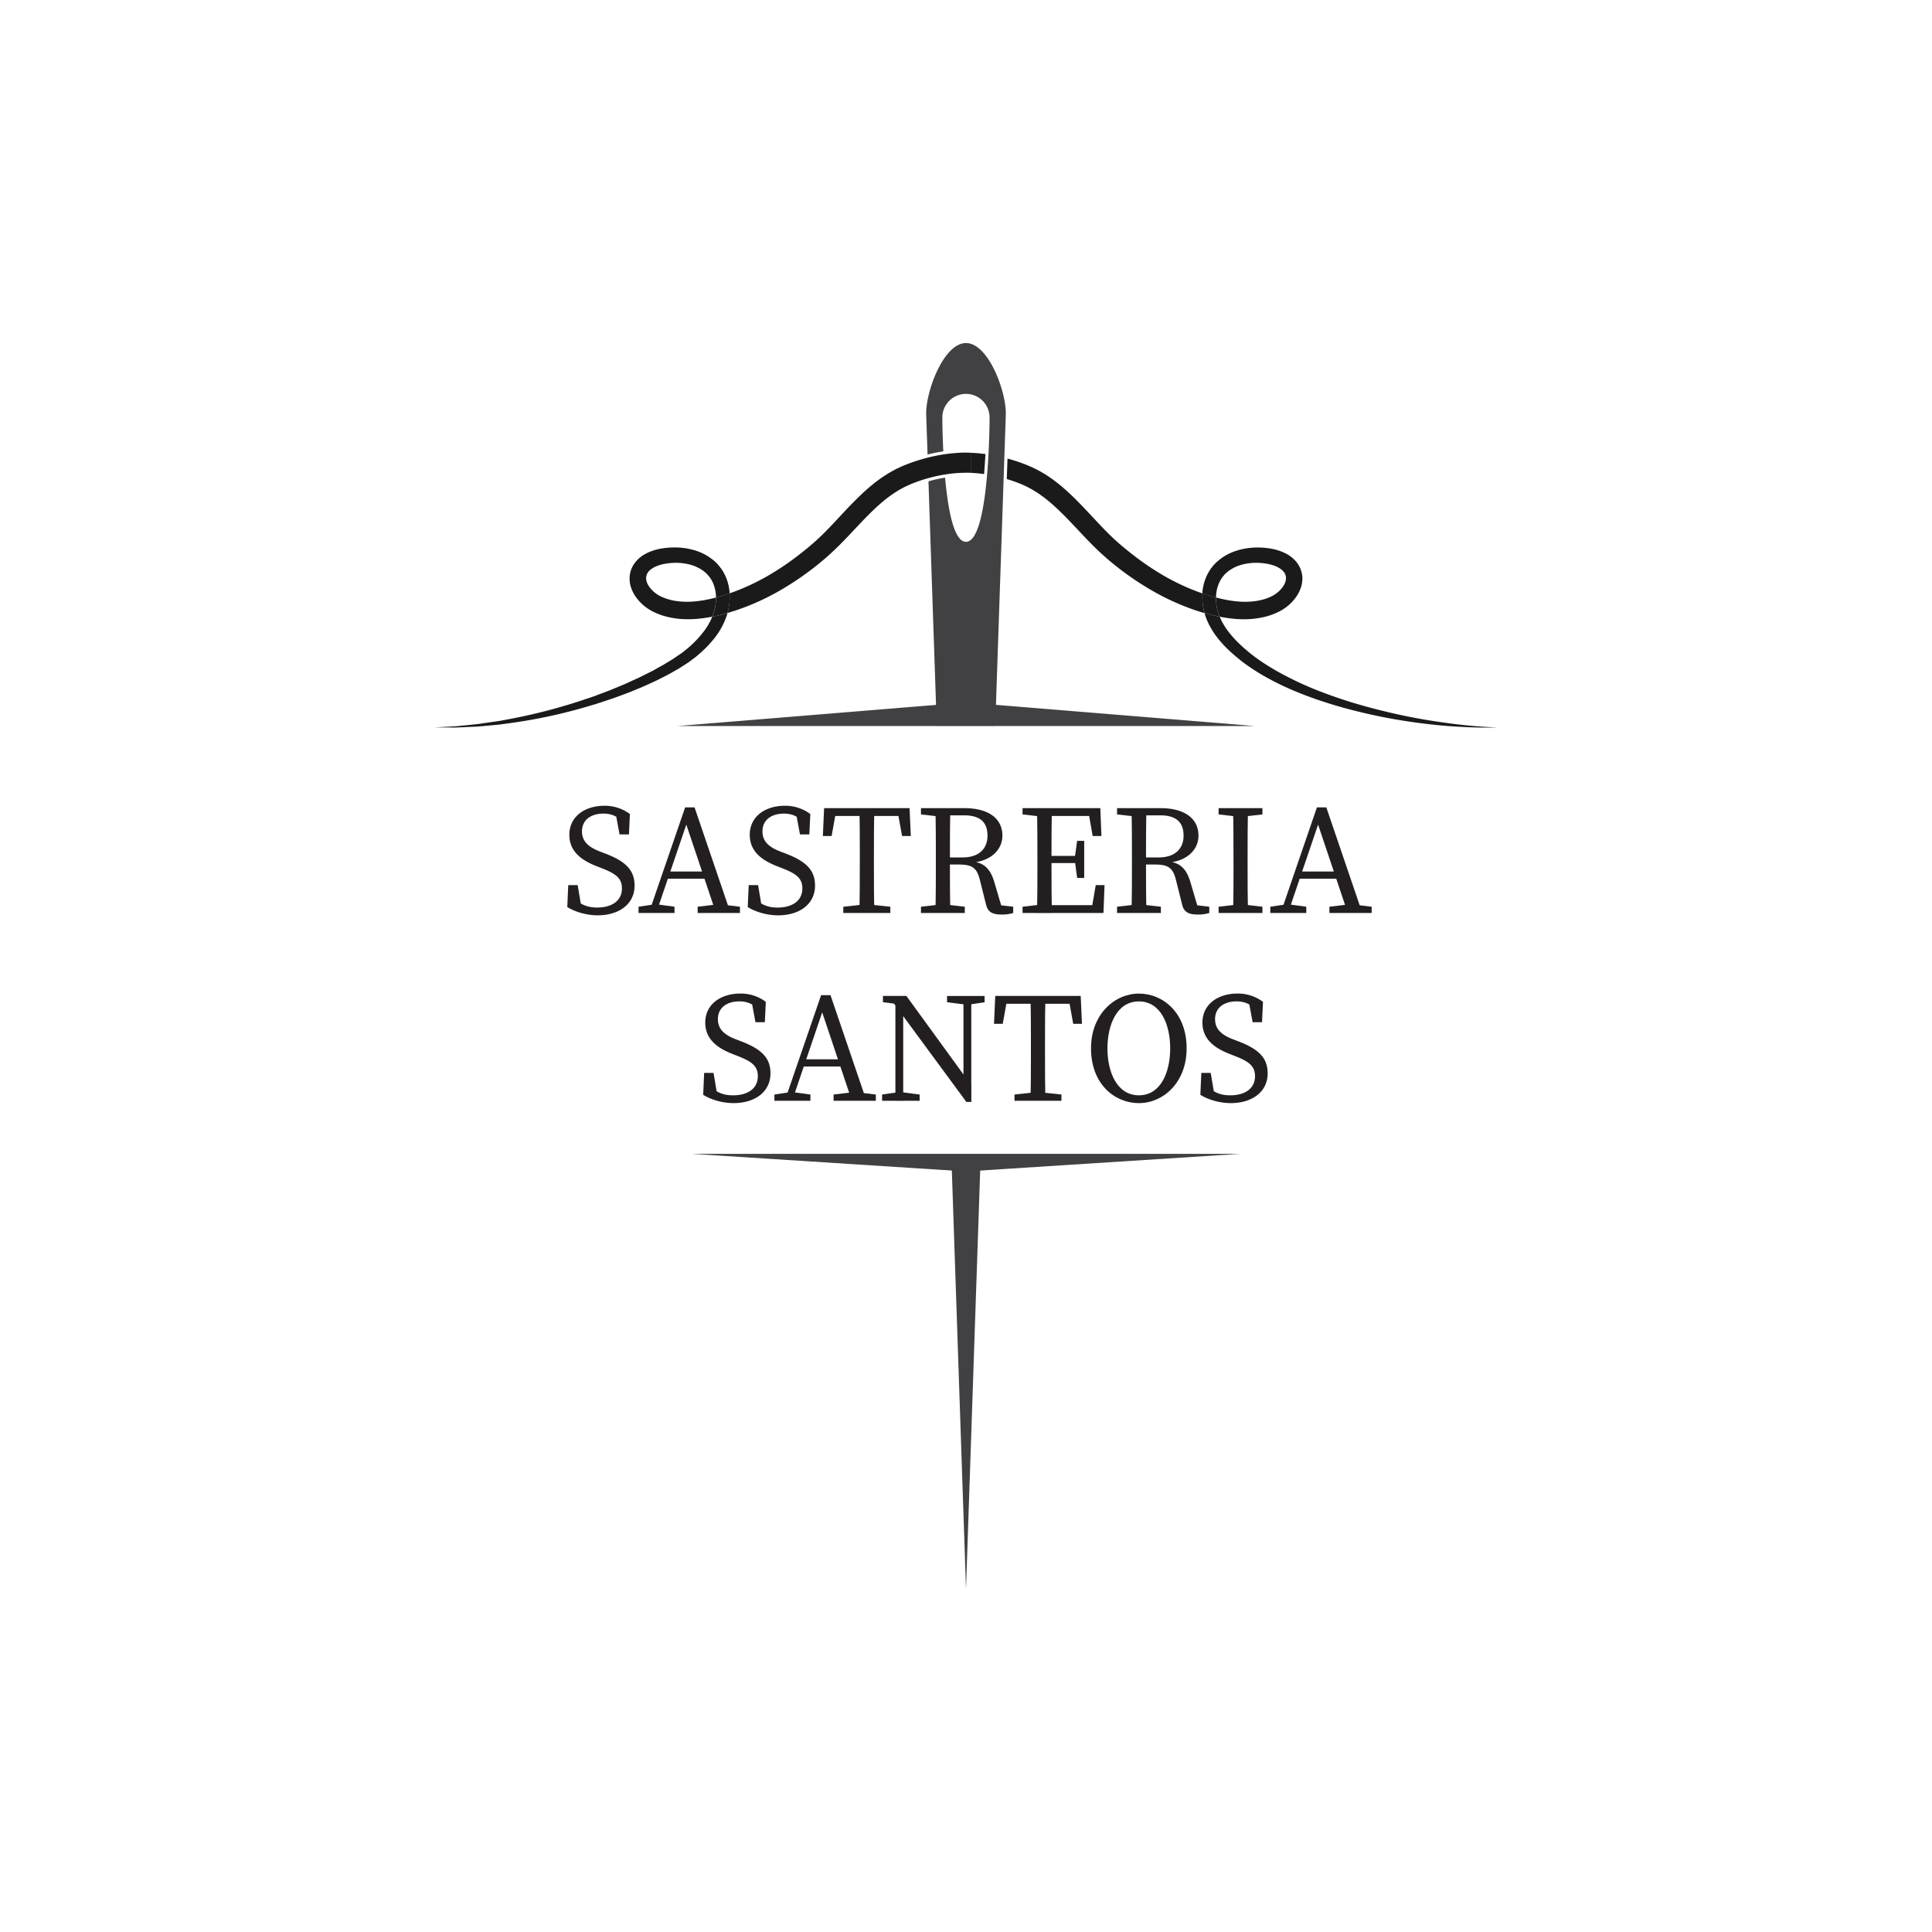 <svg id="Layer_1" data-name="Layer 1" xmlns="http://www.w3.org/2000/svg" viewBox="0 0 2000 2000"><defs><style>.cls-1{fill:none;}.cls-2{fill:#414042;}.cls-3{fill:#1a1a1a;}.cls-4{fill:#231f20;}</style></defs><rect class="cls-1" width="2000" height="2000"/><polygon class="cls-2" points="984.75 1194.46 1000.01 1644.87 1015.27 1194.46 984.75 1194.46"/><polygon class="cls-2" points="1030.28 751.57 1298.77 751.57 1024.46 729.15 1030.28 751.57"/><polygon class="cls-2" points="969.73 751.57 701.25 751.57 975.55 729.15 969.73 751.57"/><polygon class="cls-2" points="1015.27 1194.46 1283.76 1194.46 1009.45 1212.08 1015.27 1194.46"/><polygon class="cls-2" points="984.75 1194.46 716.26 1194.46 990.57 1212.08 984.75 1194.46"/><path class="cls-1" d="M1266.89,620.49c3,.61,5.92,1.15,8.87,1.53,11.79,1.65,23.48,1.25,33.85-2l1.74-.62c.61-.23,1.1-.35,1.88-.71l2.17-.95.53-.24.19-.08,0,0,.81-.42a34,34,0,0,0,6.1-4.11c3.73-3.18,6.62-7.21,7.69-10.94.09-.46.24-.93.32-1.38s.11-.89.17-1.33a9,9,0,0,1,0-1.27,2.07,2.07,0,0,1,0-.74s0-.19-.07-.39l-.16-.56-.32-1.11a.68.68,0,0,0,0-.1l-.07-.17-.24-.6c-.2-.39-.41-.76-.62-1.15s-.46-.75-.78-1.1c-2.26-2.92-6.47-5.4-11.27-6.91-1.17-.38-2.5-.76-3.62-1l-.89-.2-1.11-.22-.55-.1-.38-.07-1-.14-2-.3-2-.19c-1.32-.16-2.65-.17-4-.24a57,57,0,0,0-15.51,1.63,40.7,40.7,0,0,0-13.51,5.92c-.48.35-1,.66-1.46,1l-1.36,1.13-.69.56-.55.54-1.11,1.07a4.8,4.8,0,0,0-.64.71l-.69.83-.69.83-.35.41-.07.09v0a31.45,31.45,0,0,0-1.9,2.9,37.7,37.7,0,0,0-4.78,18.31l3.6.92C1263.92,619.82,1265.4,620.21,1266.89,620.49Z"/><path class="cls-1" d="M739.09,606.22a34.11,34.11,0,0,0-1.31-3.26L737,601.4c-.25-.5-.52-.89-.77-1.35l-.38-.67-.61-.88-.62-.89-.3-.44c-.15-.21.12.18-.13-.14-.78-.86-1.42-1.83-2.29-2.62a24.25,24.25,0,0,0-2.58-2.37c-.46-.37-.88-.78-1.37-1.12l-1.48-1a41.34,41.34,0,0,0-13.59-5.77,56.45,56.45,0,0,0-15.53-1.49l-2,.08c-.65,0-1.25.12-1.87.18s-1.16.07-2,.2l-2.23.33a45.85,45.85,0,0,0-7.38,1.79c-4.76,1.58-8.87,4.1-11,7l-.37.56a2.56,2.56,0,0,0-.3.48,6,6,0,0,0-.58,1.15l-.34.8c.06-.13-.07.24,0,.19l-.07.31a4.7,4.7,0,0,0-.28,1.22,11.41,11.41,0,0,0,.44,5.24c1.15,3.76,4.17,7.75,7.93,10.87l1.44,1.16,1.52,1.06,1.36.84.34.22.52.27,1,.54.52.28c.24.13-.17-.1.22.09l.92.4,1.84.8c1.27.46,2.53.95,3.83,1.36,10.39,3.24,22.09,3.53,33.88,1.84a138.54,138.54,0,0,0,16.43-3.38,42.12,42.12,0,0,0-.42-5.4A38.26,38.26,0,0,0,739.09,606.22Z"/><path class="cls-3" d="M712.39,670.71Z"/><path class="cls-3" d="M746,636.51l-1.18.28-2.36.57c-1.67.36-3.42.75-5.1,1.09a69.4,69.4,0,0,1-9.11,15.61,104.33,104.33,0,0,1-9.94,11.19c-1.79,1.75-3.63,3.46-5.5,5.11l-.35.31,0,0h0l-.13.11-.76.6L710,672.63,707,675l-1.51,1.2-1.49,1-3,2c-2,1.35-3.87,2.76-6,4-4.21,2.54-8.29,5.17-12.6,7.41L676,694.19c-2.09,1.16-4.27,2.15-6.38,3.23-4.25,2.09-8.4,4.26-12.66,6.12s-8.34,3.91-12.52,5.62l-12.37,5.13c-4.08,1.62-8.17,3.09-12.17,4.61l-6,2.23-5.94,2a575.55,575.55,0,0,1-83.21,21.73l-8.58,1.58-8.15,1.16c-5.28.74-10.22,1.53-14.83,2.11L480.42,751c-3.92.34-7.49.86-10.69.94L450.05,753l19.73.11c3.22.09,6.8-.22,10.76-.35l12.94-.58c4.66-.33,9.66-.83,15-1.3l8.26-.79,8.71-1.17a539.43,539.43,0,0,0,85-18.24l6.11-1.79,6.14-2c4.12-1.38,8.32-2.71,12.55-4.2L648,718c4.33-1.58,8.61-3.47,13-5.23s8.77-3.78,13.2-5.81c2.2-1,4.46-2,6.66-3.12l6.65-3.38c4.5-2.17,8.88-4.8,13.37-7.32,2.24-1.2,4.49-2.75,6.74-4.18l3.4-2.19,1.69-1.11,1.55-1.16,3.09-2.31L719,681l.77-.58.59-.46.39-.32q3.1-2.58,6.14-5.37a118.79,118.79,0,0,0,11.54-12.21,77,77,0,0,0,14.74-27.51c-1.94.55-3.89,1.08-5.83,1.62Z"/><path class="cls-3" d="M755.37,620.86a63.84,63.84,0,0,0-.09-6.63q-7,2.41-14.11,4.32c0,.6,0,1.21,0,1.81a51.88,51.88,0,0,1-.7,7.25,50.92,50.92,0,0,1-3.17,10.84c1.68-.34,3.43-.73,5.1-1.09l2.36-.57,1.18-.28,1.32-.35c1.94-.54,3.89-1.07,5.83-1.62.4-1.42.76-2.87,1.06-4.35A65.56,65.56,0,0,0,755.37,620.86Z"/><path class="cls-3" d="M942.93,501.09h0C943.12,501,943.25,501,942.93,501.09Z"/><path class="cls-3" d="M741.2,620.36c0-.6,0-1.21,0-1.81a138.54,138.54,0,0,1-16.43,3.38c-11.79,1.69-23.49,1.4-33.88-1.84-1.3-.41-2.56-.9-3.83-1.36l-1.84-.8-.92-.4c-.39-.19,0,0-.22-.09l-.52-.28-1-.54-.52-.27-.34-.22-1.36-.84-1.52-1.06-1.44-1.16c-3.76-3.12-6.78-7.11-7.93-10.87a11.41,11.41,0,0,1-.44-5.24,4.7,4.7,0,0,1,.28-1.22l.07-.31c0,.05.1-.32,0-.19l-.11.26.11-.26.34-.8a6,6,0,0,1,.58-1.15,2.56,2.56,0,0,1,.3-.48l.37-.56c2.16-2.92,6.27-5.44,11-7a45.85,45.85,0,0,1,7.38-1.79l2.23-.33c.79-.13,1.29-.13,2-.2s1.22-.14,1.87-.18l2-.08a56.45,56.45,0,0,1,15.53,1.49,41.34,41.34,0,0,1,13.59,5.77l1.48,1c.49.34.91.75,1.37,1.12a24.25,24.25,0,0,1,2.58,2.37c.87.79,1.51,1.76,2.29,2.62.25.32,0-.07.13.14l.3.44.62.89.61.88.38.67c.25.46.52.85.77,1.35l.77,1.56a34.11,34.11,0,0,1,1.31,3.26,38.26,38.26,0,0,1,1.66,6.93,42.12,42.12,0,0,1,.42,5.4q7.08-1.89,14.11-4.32c-.06-1-.15-2-.27-3a52.56,52.56,0,0,0-2.08-9.61,48.32,48.32,0,0,0-1.76-4.69l-1.07-2.3c-.38-.78-.87-1.61-1.31-2.4l-.69-1.19-.59-.9-.6-.9-.3-.45a7.41,7.41,0,0,0-.52-.71c-1.09-1.32-2.07-2.76-3.29-4a40.22,40.22,0,0,0-3.7-3.57c-.66-.56-1.29-1.15-2-1.66l-2.08-1.51a56.44,56.44,0,0,0-18.33-8.33A71.9,71.9,0,0,0,697,566.72a78.81,78.81,0,0,0-9.85.74,61.48,61.48,0,0,0-10.22,2.23,46.87,46.87,0,0,0-10.06,4.42,33.43,33.43,0,0,0-9.2,7.92l-.95,1.31a16.66,16.66,0,0,0-1,1.45,28.54,28.54,0,0,0-1.54,2.93l-.47,1a10.62,10.62,0,0,0-.42,1.16l-.25.8a19.74,19.74,0,0,0-.83,3.24,28.51,28.51,0,0,0,.67,13.06,36.27,36.27,0,0,0,5.29,10.89,47.07,47.07,0,0,0,7.7,8.51l2.2,1.81,2.31,1.66c.81.56,1.74,1.12,2.62,1.66l.66.4.52.28,1,.55.51.28c.11.07.88.45.85.42l1.23.56,2.47,1.11c1.67.65,3.36,1.31,5.06,1.88a84.18,84.18,0,0,0,20.94,3.87,112.84,112.84,0,0,0,20.83-.81c3.43-.41,6.8-1,10.17-1.65h0a50.92,50.92,0,0,0,3.17-10.84A51.88,51.88,0,0,0,741.2,620.36Z"/><path class="cls-3" d="M669.32,595.24l-.11.26Z"/><path class="cls-3" d="M1544.92,752.83c-3.32-.14-8.24-.41-14.64-.89-12.81-.91-31.54-3-55.13-6.93-11.79-2-24.78-4.6-38.78-7.93s-29-7.3-44.81-12.46c-7.9-2.51-15.94-5.43-24.15-8.54s-16.5-6.71-24.87-10.62c-16.63-8-33.7-17.36-49.19-29.85l-5.65-4.8c-2-1.79-3.75-3.4-5.55-5.18a113,113,0,0,1-10.05-11.18,73.91,73.91,0,0,1-7.91-12.55c-.56-1.1-1-2.23-1.52-3.35l-.06-.14c-1.46-.29-2.91-.62-4.36-.92l-2.49-.59-1.24-.3-1.38-.35-4.7-1.28-1.53-.42c.07.28.13.54.22.82l.71,2.31.7,1.94.18.49c0,.12.24.65.26.68l.43,1.05c.3.7.57,1.41.9,2.09.64,1.36,1.27,2.73,2,4a86.14,86.14,0,0,0,9.77,14.52,124.36,124.36,0,0,0,11.56,12.1c2,1.86,4.14,3.7,6.06,5.33L1286,685a214.69,214.69,0,0,0,26.06,16.78,289.88,289.88,0,0,0,26.38,12.83q13.15,5.53,25.9,9.89c8.5,2.85,16.8,5.5,24.92,7.73a573.25,573.25,0,0,0,85.28,16.88c12,1.48,22.65,2.43,32,3s17.26.91,23.69,1c3.22.07,6.06.1,8.52.07s4.51,0,6.17-.06l5-.11Z"/><path class="cls-3" d="M1253.14,636.25l1.38.35,1.24.3,2.49.59c1.45.3,2.9.63,4.36.92-.22-.52-.4-1-.61-1.57l-.33-.86a2.55,2.55,0,0,1-.1-.29l-.16-.49-.64-2-.44-1.66c-.31-1-.52-2.33-.78-3.49a48.09,48.09,0,0,1-.72-9.51l-.71-.18-4.67-1.34-2.33-.68-2.16-.71-4.23-1.38A60.92,60.92,0,0,0,1246,630.8c.31,1.26.58,2.48,1,3.75l1.53.42Z"/><path class="cls-3" d="M1251.12,616.38l2.33.68,4.67,1.34.71.18a37.7,37.7,0,0,1,4.78-18.31,31.45,31.45,0,0,1,1.9-2.9v0c-.11.13,0,0,0,0l.07-.09.35-.41.69-.83.69-.83a4.8,4.8,0,0,1,.64-.71l1.11-1.07.55-.54.69-.56,1.36-1.13c.46-.37,1-.68,1.46-1a40.7,40.7,0,0,1,13.51-5.92,57,57,0,0,1,15.51-1.63c1.33.07,2.66.08,4,.24l2,.19,2,.3,1,.14.38.07.55.1,1.11.22.89.2c1.12.25,2.45.63,3.62,1,4.8,1.51,9,4,11.27,6.91.32.35.5.75.78,1.1s.42.76.62,1.15l.24.6.07.17c-.06-.21-.18-.59.06.12l-.06-.12a.68.68,0,0,1,0,.1l.32,1.11.16.56c.06.2.1.37.07.39a2.07,2.07,0,0,0,0,.74,9,9,0,0,0,0,1.27c-.06.44-.13.89-.17,1.33s-.23.92-.32,1.38c-1.07,3.73-4,7.76-7.69,10.94a34,34,0,0,1-6.1,4.11l-.81.42,0,0h0l-.19.08-.53.24-2.17.95c-.78.36-1.27.48-1.88.71l-1.74.62c-10.37,3.3-22.06,3.7-33.85,2-3-.38-5.91-.92-8.87-1.53-1.49-.28-3-.67-4.46-1l-3.6-.92a48.09,48.09,0,0,0,.72,9.51c.26,1.16.47,2.45.78,3.49l.44,1.66.64,2,.16.49a2.55,2.55,0,0,0,.1.29l.33.86c.21.52.39,1,.61,1.57l.66.13c3.36.64,6.74,1.21,10.17,1.61,13.63,1.7,28.07,1.25,41.78-3.32l2.69-1c.87-.33,1.89-.69,2.52-1l2.15-1,.54-.25c-.06,0,.67-.3.84-.4l1.28-.68a50.33,50.33,0,0,0,9.35-6.53,47,47,0,0,0,7.57-8.66,36.38,36.38,0,0,0,5.09-11c.23-1,.49-2.08.64-3.16s.24-2.18.31-3.27,0-2.24-.1-3.35-.38-2.57-.64-3.83a4.3,4.3,0,0,0-.19-.72l-.17-.55-.34-1.1c-.15-.44.09.2-.37-1.12l-.33-.76-.68-1.52c-.49-1-1.05-1.93-1.63-2.85a31.83,31.83,0,0,0-1.93-2.6,34.15,34.15,0,0,0-9.29-7.68,47.91,47.91,0,0,0-10.08-4.24c-1.72-.51-3.31-.92-5.14-1.29L1316,568l-1.12-.19-.55-.09c-.15,0-.65-.11-.74-.11l-1.24-.16-2.49-.31-2.49-.19c-1.66-.15-3.32-.14-5-.19a73,73,0,0,0-19.71,2.54,64.76,64.76,0,0,0-9.46,3.41,55,55,0,0,0-8.79,5.14c-.69.51-1.39,1-2.06,1.53l-1.95,1.68-1,.85c-.32.31-.65.66-1,1l-1.93,2a10.15,10.15,0,0,0-.78.92l-.67.84-.67.85-.34.42c.09-.12-.48.62-.56.75a47.06,47.06,0,0,0-2.72,4.35,50.53,50.53,0,0,0-2.23,4.56c-.59,1.57-1.24,3.12-1.68,4.72a51.39,51.39,0,0,0-2,9.61c-.09.8-.16,1.59-.21,2.38l4.23,1.38Z"/><path class="cls-3" d="M1316.12,617.37Z"/><path class="cls-3" d="M1265.52,597.35Z"/><path class="cls-3" d="M1330.61,595l.06.12C1330.43,594.41,1330.55,594.79,1330.61,595Z"/><path class="cls-3" d="M1000.37,468.55h-1.59l-1.28,0c-.86,0-1.69,0-2.67.09-1.91.08-3.8.18-5.6.33-3.65.27-7.28.69-10.89,1.2A175.22,175.22,0,0,0,957,474.64a177.62,177.62,0,0,0-20.61,6.95l-1.26.51c-.92.39-.59.26-1,.42l-.58.27-2.33,1.07-2.33,1.07-1.16.54-1.29.7L921.32,489c-.88.46-1.67,1-2.44,1.46l-2.34,1.5c-12.54,8-23.08,17.86-32.91,27.75s-18.75,20.14-28,29.48l-3.46,3.49-3.5,3.37q-1.74,1.71-3.53,3.28l-3.5,3.14c-2.54,2.14-5.16,4.44-7.62,6.38l-3.74,3-3.85,3a284.55,284.55,0,0,1-32,21.49,234.06,234.06,0,0,1-34.22,16.12q-2.49.91-5,1.78a63.84,63.84,0,0,1,.09,6.63,65.56,65.56,0,0,1-1.19,9.33c-.3,1.48-.66,2.93-1.06,4.35,1.32-.37,2.64-.74,3.94-1.17,1.62-.51,3.25-1,4.86-1.53l4.81-1.68A252.73,252.73,0,0,0,804,613.21a304.25,304.25,0,0,0,34.53-22.53l4.11-3.15,4.1-3.27c2.8-2.21,5.23-4.34,7.84-6.51l4-3.58c1.33-1.17,2.63-2.35,3.88-3.57l3.8-3.62L870,563.3c9.78-9.84,18.77-19.94,28.1-29.36s18.91-18.12,29.5-24.76l2-1.26a20.47,20.47,0,0,1,2-1.16l3.83-2.11,1-.53,1.17-.53,2.33-1.07,2.33-1.06.59-.26.24-.12h0c.32-.14.19-.08,0,0l1.1-.43a157.14,157.14,0,0,1,18.31-6.09,154.39,154.39,0,0,1,18.88-3.83c3.17-.43,6.35-.79,9.54-1,1.62-.13,3.15-.2,4.67-.26.73,0,1.61,0,2.47-.07l2.27-.05c1.57,0,3.15.06,4.73.12V468.68C1003.4,468.62,1001.89,468.57,1000.37,468.55Z"/><path class="cls-3" d="M1004.92,489.46c4.61.2,9.22.63,13.82,1.26.59-7.1,1-14.13,1.4-20.7-5-.67-10.12-1.13-15.22-1.34Z"/><path class="cls-3" d="M1246,630.8a60.92,60.92,0,0,1-1.23-16.51l-.11,0-4.4-1.6a231.44,231.44,0,0,1-34.25-16,283.17,283.17,0,0,1-32-21.42q-7.71-5.93-15.14-12.31l-.47-.39-.33-.3-.93-.84-1.88-1.69c-1.24-1.12-2.54-2.26-3.62-3.34l-3.41-3.28-3.45-3.47c-9.22-9.33-18.22-19.5-28-29.45-4.94-5-9.91-9.93-15.39-14.61l-2-1.78-2.12-1.71-4.24-3.41c-3-2.12-5.84-4.4-9-6.33a120.2,120.2,0,0,0-19.85-10.48c-3-1.25-6.79-2.66-10.12-3.8s-6.9-2.25-10.4-3.2l-.72-.19-.71,21.22q2.63.8,5.23,1.65c1.52.53,3.06,1,4.49,1.59l2.23.84,2.39.95a100.34,100.34,0,0,1,16.37,8.58c2.68,1.59,5.17,3.59,7.76,5.38l3.74,3,1.87,1.49,1.82,1.6c4.91,4.14,9.59,8.77,14.27,13.42,9.32,9.44,18.32,19.54,28.12,29.38l3.7,3.68,3.89,3.71c1.31,1.28,2.55,2.36,3.81,3.48l1.88,1.68.94.84,1.11,1c5.28,4.46,10.62,8.84,16.16,13a302.84,302.84,0,0,0,34.58,22.45,251.6,251.6,0,0,0,37.3,16.87l4.81,1.68,5,1.54,2.49.77.82.23C1246.54,633.28,1246.27,632.06,1246,630.8Z"/><path class="cls-2" d="M1000,355.13c-23.31,0-42,50.87-41.19,74.16l1.39,41.21c5.26-1.31,10.73-2.4,16.32-3.25-1-19.54-1-34.36-1-34.36a24.45,24.45,0,1,1,48.88,0s0,128-24.44,128c-12.54,0-18.64-33.66-21.61-66.45a151.25,151.25,0,0,0-15.21,3.24c-.68.18-1.36.39-2,.58l.52,15.48.57,16.71,7.49,221.15h60.55l8.8-259.61.53-15.59,1.6-47.08C1042,406,1023.32,355.13,1000,355.13Z"/><path class="cls-4" d="M643.82,919.69c0-10.53-6.32-15.22-20.42-20.73l-6.15-2.43c-16.53-6.48-27.87-15.88-27.87-32.4,0-18.63,15.72-30,36.29-30a43,43,0,0,1,26.41,8.58l-1,21.06h-9.72l-4.54-24.46,10.37,5.35v8.1c-7.94-7.78-13.93-10.53-22.52-10.53-12.64,0-22.2,6.31-22.2,18.46,0,10.21,6.65,16.2,18.47,20.74l6.32,2.43c21.39,8.26,29.65,17.66,29.65,32.89,0,19.11-16,30.78-38.23,30.78-12.16,0-24-3.89-31.43-8.59l1-22.68H598l4.21,25-10.53-4.54v-7.77c10,7.29,15.55,10.53,26.57,10.53C633.61,939.46,643.82,932.33,643.82,919.69Z"/><path class="cls-4" d="M661,938.65l16.2-2.43h3.24l17.82,2.43v6.48H661Zm48.27-102.87H719l37.26,109.35H741.18l-32.56-97h3.72l-33.05,97h-7.61Zm-19,66.42h43.74l2.59,7.45H687.72Zm31.91,36.45,20.42-2.43h3.24L766,938.65v6.48H722.22Z"/><path class="cls-4" d="M830.6,919.69c0-10.53-6.32-15.22-20.41-20.73L804,896.53c-16.52-6.48-27.86-15.88-27.86-32.4,0-18.63,15.71-30,36.29-30a42.93,42.93,0,0,1,26.4,8.58l-1,21.06h-9.72l-4.53-24.46L834,844.69v8.1c-7.93-7.78-13.93-10.53-22.51-10.53-12.64,0-22.2,6.31-22.2,18.46,0,10.21,6.64,16.2,18.47,20.74l6.32,2.43c21.38,8.26,29.64,17.66,29.64,32.89,0,19.11-16,30.78-38.23,30.78-12.15,0-24-3.89-31.43-8.59l1-22.68h9.72l4.22,25-10.53-4.54v-7.77c10,7.29,15.55,10.53,26.56,10.53C820.4,939.46,830.6,932.33,830.6,919.69Z"/><path class="cls-4" d="M858.79,844.69l7.29-8.1-5.19,28.83h-9.07l1.3-28.83h88.45l1.3,28.83H933.8l-5.19-28.83,7.29,8.1ZM899,936.22l22.68,2.43v6.48H873v-6.48l22.69-2.43Zm-8.91-49.41c0-16.69,0-33.54-.49-50.22h15.55c-.48,16.36-.48,33.21-.48,50.22v8.1c0,16.68,0,33.53.48,50.22H889.57c.49-16.36.49-33.21.49-50.22Z"/><path class="cls-4" d="M953.39,843.07v-6.48h22.69v8.91h-1.62Zm24.3,93.15,21.07,2.43v6.48H953.39v-6.48l21.07-2.43Zm-8.91-49.41c0-16.69,0-33.54-.48-50.22h15.55c-.48,16.84-.48,32.72-.48,51.84v4.86c0,18.3,0,35.15.48,51.84H968.3c.48-16.36.48-33.21.48-50.22Zm7.3.81h20.25c17.49,0,25.92-9.4,25.92-22.52,0-13.61-7.29-21.06-24.14-21.06h-22v-7.45h22.19c24.79,0,39.37,10.53,39.37,28.51,0,13.77-10.86,26.24-32.08,28l.49-1.29c11.66,1.13,18.79,6.48,23.16,21.06l7.94,26.89-5-3.08,16.68,1.95v6.48a37.33,37.33,0,0,1-11.66,1.62c-10,0-14.42-2.59-16.36-10l-6.64-26.4c-3.24-13.12-9.24-15.39-22.68-15.39H976.08Z"/><path class="cls-4" d="M1058.53,843.07v-6.48h22.68v8.91h-1.62Zm22.68,93.15v8.91h-22.68v-6.48l21.06-2.43Zm-7.29-49.41c0-16.69,0-33.54-.49-50.22H1089c-.49,16.36-.49,33.21-.49,50.22V893c0,18.63,0,35.48.49,52.17h-15.56c.49-16.36.49-33.21.49-50.22Zm52.16-50.22,7.3,8.1h-52.17v-8.1h57.84l1.13,28.83h-9.07Zm-8.26,56.86h-36.61V886h36.61Zm25.6,22.84-1.13,28.84h-61.08V937h55.41l-7.29,8.1,5-28.84Zm-30.78-28.67,2.43-17.18h7.29v38.4h-7.29l-2.43-18Z"/><path class="cls-4" d="M1156.38,843.07v-6.48h22.68v8.91h-1.62Zm24.3,93.15,21.06,2.43v6.48h-45.36v-6.48l21.06-2.43Zm-8.91-49.41c0-16.69,0-33.54-.49-50.22h15.55c-.48,16.84-.48,32.72-.48,51.84v4.86c0,18.3,0,35.15.48,51.84h-15.55c.49-16.36.49-33.21.49-50.22Zm7.29.81h20.25c17.49,0,25.92-9.4,25.92-22.52,0-13.61-7.29-21.06-24.14-21.06h-22v-7.45h22.19c24.79,0,39.37,10.53,39.37,28.51,0,13.77-10.86,26.24-32.08,28l.49-1.29c11.66,1.13,18.79,6.48,23.16,21.06l7.94,26.89-5-3.08,16.69,1.95v6.48a37.44,37.44,0,0,1-11.67,1.62c-10,0-14.42-2.59-16.36-10l-6.64-26.4c-3.24-13.12-9.24-15.39-22.68-15.39h-15.39Z"/><path class="cls-4" d="M1261.51,843.07v-6.48h45.36v6.48l-21.06,2.43h-3.24Zm24.3,93.15,21.06,2.43v6.48h-45.36v-6.48l21.06-2.43Zm-8.91-49.41c0-16.69,0-33.54-.48-50.22H1292c-.49,16.36-.49,33.21-.49,50.22v8.1c0,16.68,0,33.53.49,50.22h-15.55c.48-16.36.48-33.21.48-50.22Z"/><path class="cls-4" d="M1315,938.65l16.2-2.43h3.24l17.82,2.43v6.48H1315Zm48.28-102.87H1373l37.26,109.35h-15.07l-32.56-97h3.73l-33,97h-7.62Zm-19,66.42H1388l2.59,7.45H1341.7Zm31.92,36.45,20.41-2.43h3.24l20.09,2.43v6.48h-43.74Z"/><path class="cls-4" d="M784.51,1114.09c0-10.53-6.32-15.22-20.41-20.73l-6.16-2.43c-16.52-6.48-27.86-15.88-27.86-32.4,0-18.63,15.71-30,36.29-30a42.93,42.93,0,0,1,26.4,8.58l-1,21.06h-9.72l-4.54-24.46,10.37,5.35v8.1c-7.94-7.78-13.93-10.53-22.52-10.53-12.63,0-22.19,6.31-22.19,18.46,0,10.21,6.64,16.2,18.47,20.74l6.32,2.43c21.38,8.26,29.64,17.66,29.64,32.89,0,19.11-16,30.78-38.23,30.78-12.15,0-24-3.89-31.43-8.59l1-22.68h9.72l4.22,25-10.53-4.54v-7.77c10,7.29,15.55,10.53,26.56,10.53C774.3,1133.86,784.51,1126.73,784.51,1114.09Z"/><path class="cls-4" d="M801.68,1133.05l16.2-2.43h3.24l17.82,2.43v6.48H801.68ZM850,1030.18h9.72l37.26,109.35H881.87l-32.56-97H853l-33,97h-7.62Zm-19,66.42h43.75l2.59,7.45H828.41Zm31.92,36.45,20.41-2.43h3.24l20.09,2.43v6.48H862.92Z"/><path class="cls-4" d="M913.14,1133.05l17-2.43h3.24l18.63,2.43v6.48H913.14Zm10.2-97,10,3.89L914,1037.47V1031h24.3l67.23,92.5v17.17h-5.18Zm3.57-5,8.1,6.48v102.06h-8.1Zm53.46,0h38.88v6.48l-16.2,2.43h-3.24l-19.44-2.43Zm17,0h8.1v109.67l-8.1-8.1Z"/><path class="cls-4" d="M1035.93,1039.09l7.29-8.1-5.18,28.83H1029l1.29-28.83h88.45l1.3,28.83h-9.07l-5.19-28.83,7.29,8.1Zm40.18,91.53,22.68,2.43v6.48h-48.6v-6.48l22.68-2.43Zm-8.91-49.41c0-16.69,0-33.54-.49-50.22h15.55c-.48,16.36-.48,33.21-.48,50.22v8.1c0,16.68,0,33.53.48,50.22h-15.55c.49-16.36.49-33.21.49-50.22Z"/><path class="cls-4" d="M1228.39,1085.26c0,35.48-24.3,56.7-49.41,56.7s-49.57-19.77-49.57-56.7c0-35.48,24.62-56.7,49.57-56.7S1228.39,1048.32,1228.39,1085.26Zm-49.41,48.6c22.84,0,32.4-24.3,32.4-48.6s-9.56-48.6-32.4-48.6-32.56,24.3-32.56,48.6S1156.14,1133.86,1179,1133.86Z"/><path class="cls-4" d="M1299.18,1114.09c0-10.53-6.32-15.22-20.41-20.73l-6.16-2.43c-16.52-6.48-27.86-15.88-27.86-32.4,0-18.63,15.71-30,36.29-30a42.93,42.93,0,0,1,26.4,8.58l-1,21.06h-9.72l-4.54-24.46,10.37,5.35v8.1c-7.94-7.78-13.93-10.53-22.52-10.53-12.63,0-22.19,6.31-22.19,18.46,0,10.21,6.64,16.2,18.47,20.74l6.32,2.43c21.38,8.26,29.64,17.66,29.64,32.89,0,19.11-16,30.78-38.23,30.78-12.15,0-24-3.89-31.43-8.59l1-22.68h9.72l4.21,25L1247,1131.1v-7.77c10,7.29,15.56,10.53,26.57,10.53C1289,1133.86,1299.18,1126.73,1299.18,1114.09Z"/></svg>